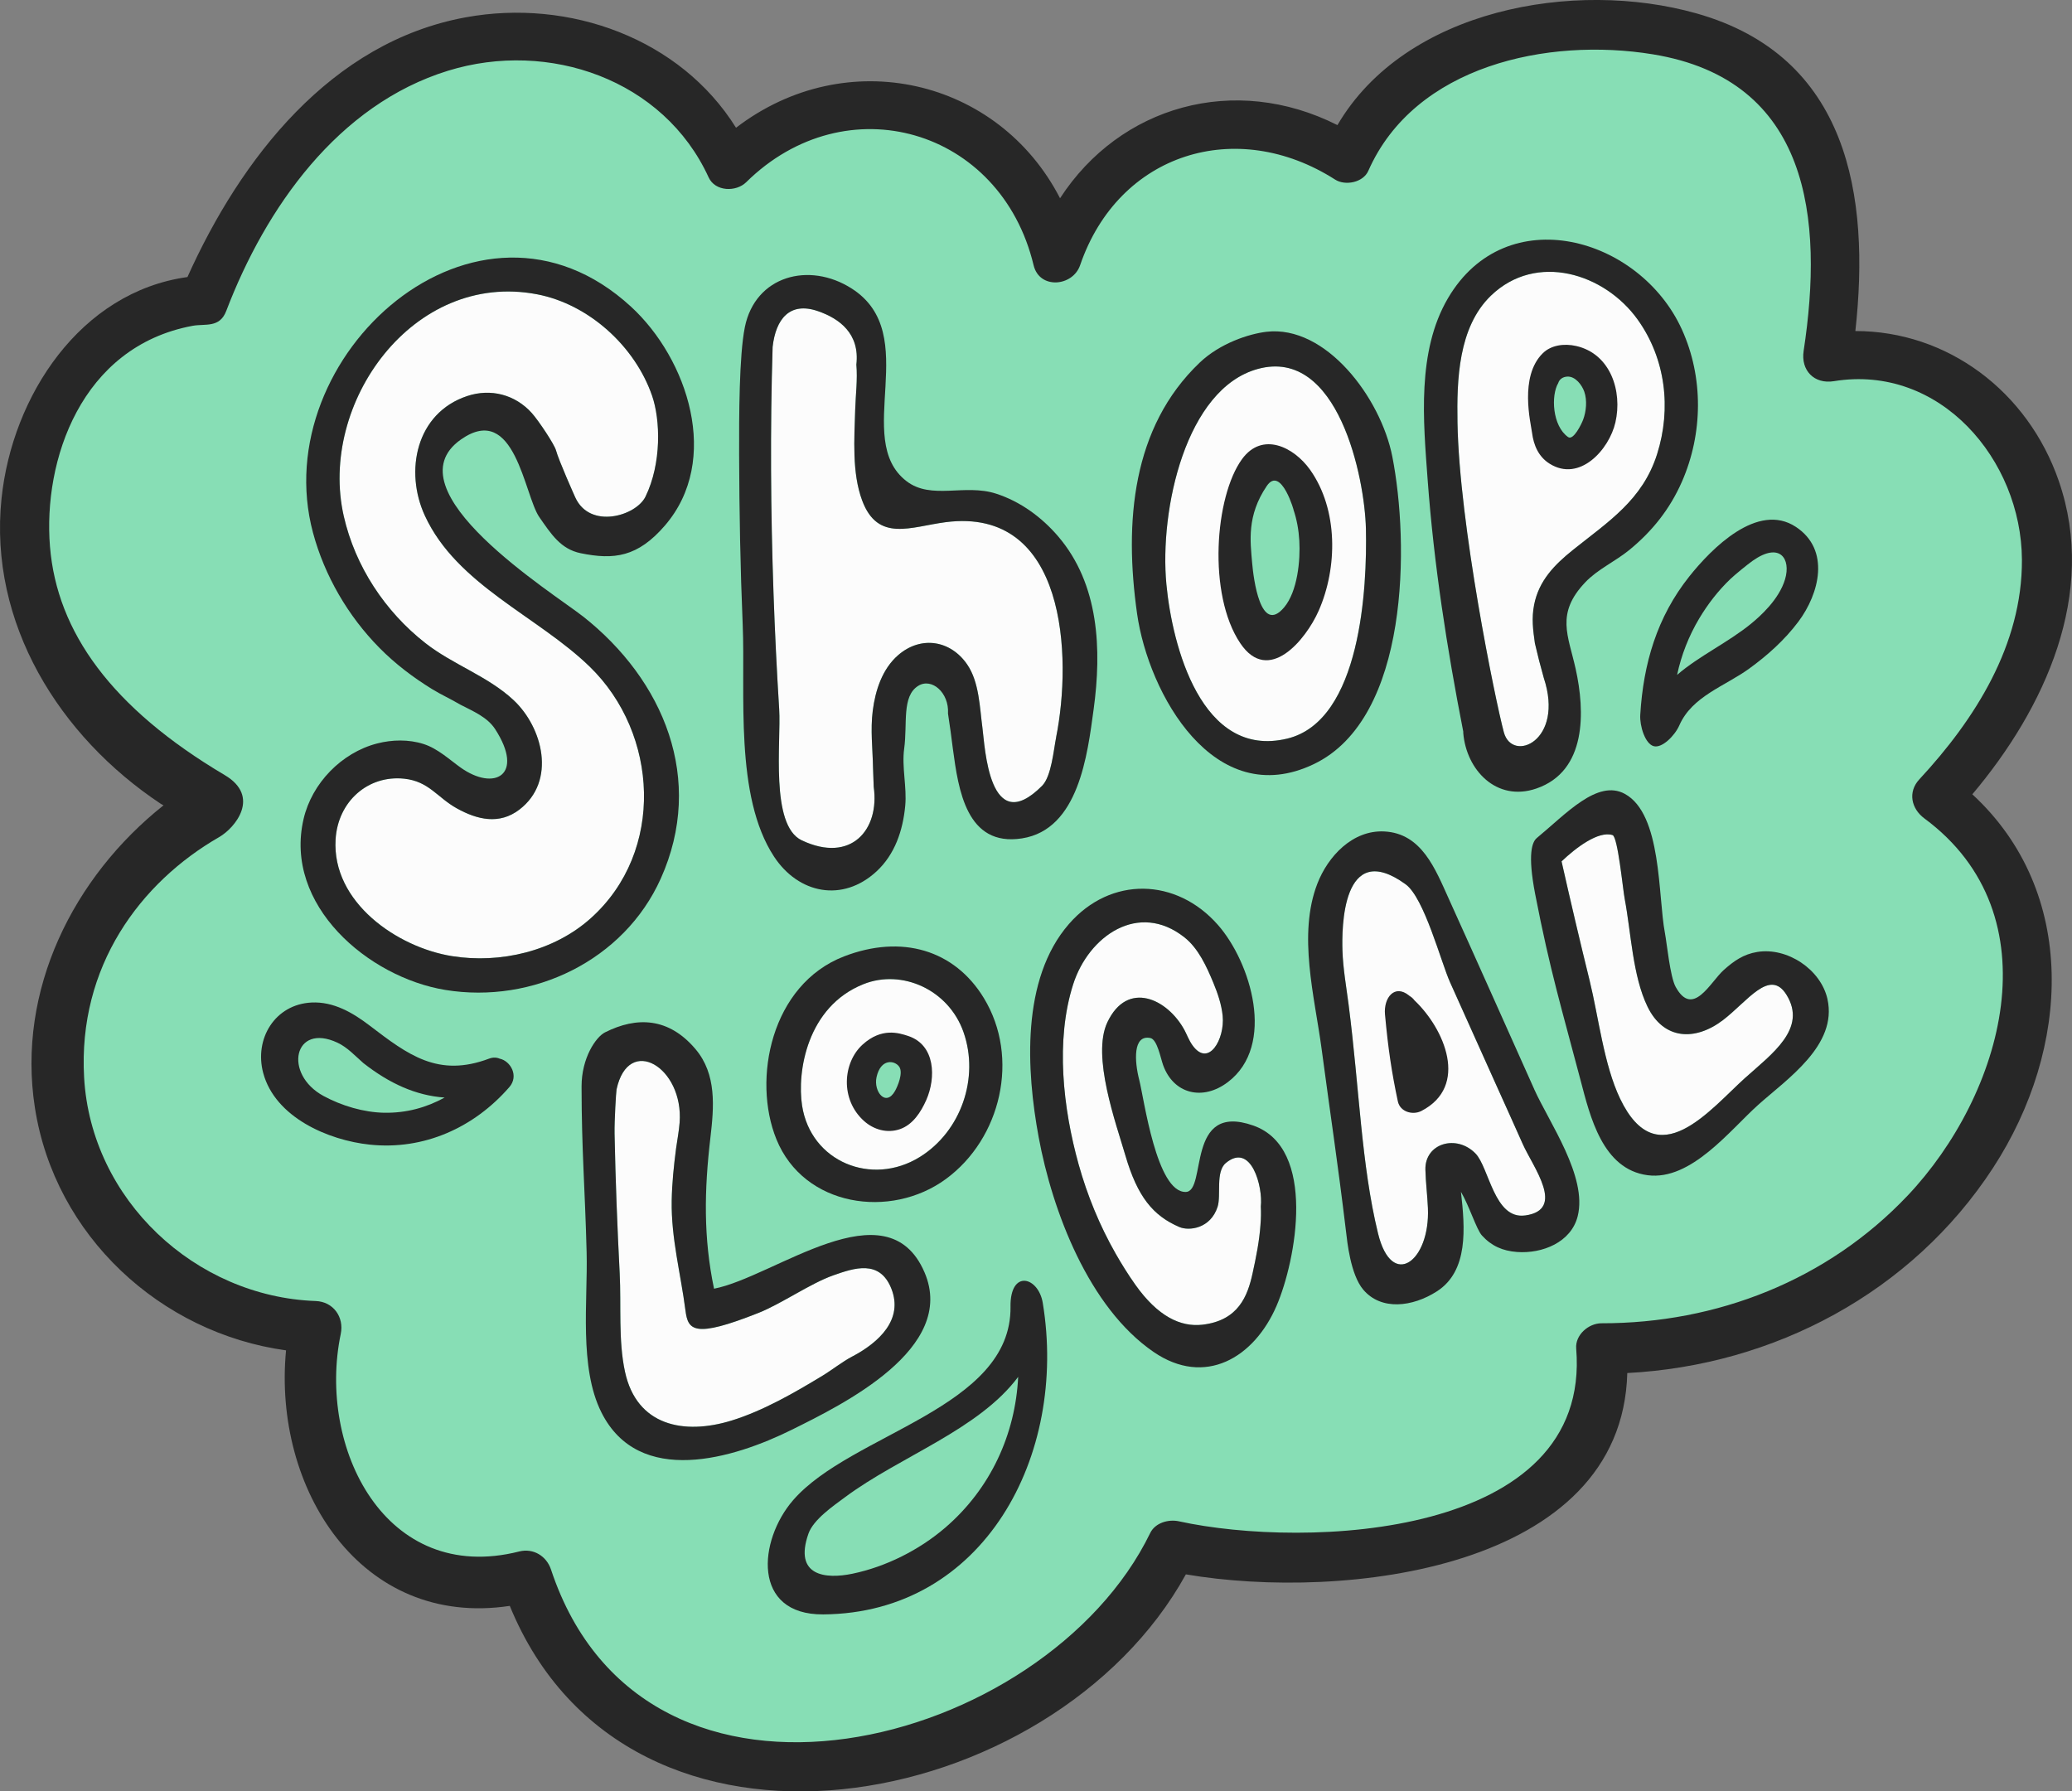 <svg id="_Слой_2" xmlns="http://www.w3.org/2000/svg" width="1080" height="933.76" viewBox="0 0 1080 933.76"><rect x="0" y="0" width="1080" height="933.76" fill="#808080" stroke="none"/><g id="Shop_small01_473512050"><g id="Shop_small01_473512050-2"><path d="M1002.31 626.11c-42.41 44.76-101.12 67.71-162.31 67.62-6.8-.01-13.99 6.16-13.39 13.39 8.31 100.96-143.93 106.32-210.73 91.67-5.5-1.21-12.59.7-15.27 6.21-55.59 114.43-267.96 169.97-317.9 19.37-2.37-7.14-9.36-11.47-16.86-9.57-71.2 18-107.22-55.2-94.68-115.41 1.87-8.95-3.94-17.13-13.31-17.47-63.87-2.29-119.17-53.75-122.84-118.62-3.34-58.94 29.82-103.47 71.65-127.52 8.43-4.85 22.21-21.49 2.97-32.89-60.11-35.6-89.01-75.98-92.73-121.24-3.74-45.57 16.35-106.04 75.59-117.12 6.71-1.26 14.39 1.34 17.91-7.89 20.85-54.6 59.2-109.42 117.7-127.46 53.37-16.46 114.44 4.62 138.23 56.58 3.48 7.61 14.6 7.84 19.94 2.57 52.97-52.25 135.09-28.5 152.47 44.05 3.11 12.97 20.8 11.32 24.67.0 20.41-59.58 82.98-78.85 135.28-45.45 5.38 3.44 14.88 1.59 17.62-4.62 24.67-55.97 95.31-70.9 150.87-61.84 83.36 13.59 90.78 87.29 80.09 157.37-1.58 10.36 5.62 17.77 16.06 16.06 56.38-9.18 99.49 41.81 99.75 94.73.22 45.13-24.8 84.6-54.42 116.51-6.26 6.75-4.27 15.6 2.67 20.73 69.53 51.39 41.72 146.7-9.02 200.24z" fill="#87deb5"/><g><path d="M308 478.57c-19.25 17.3-47.15 23.81-72.3 19.82-28.62-4.54-62.76-28.07-60.78-60.84 1.2-19.89 16.97-33.65 35.77-31.66 12.91 1.37 17.15 9.75 27.38 15.44 10.67 5.93 22.16 8.71 32.67.66 19.38-14.85 12.17-42.85-3.1-57.1-13.4-12.5-31.53-18.41-45.91-29.67-21.03-16.47-36.58-39.99-42.54-66.15-13.36-58.69 35.99-128.04 100.71-115.68 26.97 5.15 51.04 27.04 59.98 52.85 4.36 12.58 5.04 35.23-3.42 52.62-4.92 10.11-29.01 17.2-36.63.36-.32-.71-8.64-19.28-10.02-24.48-.8-3.04-9.05-15.47-12.61-19.44-8.68-9.66-21.43-12.95-33.71-8.86-26.72 8.9-32.7 39.23-22.03 62.35 16.68 36.15 58.68 52.28 85.91 78.69 35.94 34.87 39.31 96.34.64 131.08z" fill="#fcfcfc"/><path d="M550.49 384.38c-1.3 6.46-2.45 20.34-7.33 25.22-27.7 27.77-29.78-20.54-31.08-30.23-1.42-10.57-1.65-23.82-7.93-33-8.65-12.64-24.07-15.19-35.96-4.92-8.35 7.22-11.93 18.43-13.28 28.99-1.28 10.05-.04 19.68.14 29.72.12 3.32.24 6.64.36 9.97 3.19 22.33-11.79 40.04-37.5 27.89-16.62-7.85-10.71-51.42-11.77-68.32-1.26-20.2-2.26-40.41-2.96-60.64-1.48-42.73-1.77-85.49-.46-128.22 1.64-14.59 8.92-23.75 23.64-18.66 11.22 3.88 21.88 11.74 20.01 27.87.69 7.71-.38 15.75-.61 23.46-.45 15.09-1.76 32.95 3.64 47.39 8.2 21.91 25.42 13.62 43.52 11.28 62.96-8.14 65.99 70.14 57.55 112.21z" fill="#fcfcfc"/><path d="M711.96 275.66c-.6-26.74-14.53-94.77-56.32-83.37-37.55 10.24-51.36 73.28-47.68 112.27 3 31.73 18.15 91.3 63.02 80.42 38.48-9.33 41.64-79.08 40.97-109.32zm-32.21 32.67c0 19.27-29.89 19.23-29.89.0.0-16.37-1.97-32.6-2.16-48.95-.23-19.27 29.66-19.22 29.89.0.19 15.75 1.99 31.4 2.12 47.16.0.16.05.29.05.46v1.33z" fill="#fcfcfc"/><path d="M853.63 166.61c-17.26-24.13-52.85-35.28-76.49-12.51-17.1 16.46-17.83 44.03-17.45 66.16.91 52.99 19.69 144.73 24.17 161.44 4.34 16.17 31.73 4.59 20.81-28.36-1.7-5.98-3.25-11.99-4.63-18.05-.98-6.93-1.79-13.01-.4-20.06 2.5-12.64 10.67-20.93 20.38-28.7 18.3-14.64 36.15-25.89 43.73-49.85 7.51-23.73 4.47-49.67-10.12-70.06zm-22.36 49.47c0 8.38-6.85 14.58-14.95 14.95-8.07.36-14.95-7.13-14.95-14.95v-10.82c0-8.38 6.85-14.58 14.95-14.95 8.07-.36 14.95 7.13 14.95 14.95v10.82z" fill="#fcfcfc"/><path d="M444.37 706.98c-5.5 2.91-10.41 6.92-15.73 10.15-14.59 8.86-30.99 18.3-47.37 23.34-24.82 7.63-49.4 2.74-55.5-25.43-3.54-16.35-1.92-34.58-2.77-51.28-1.24-24.23-2.19-48.45-2.67-72.69-.14-6.83.8-22.13 1.04-23.23 6.24-28.86 35.07-11.48 32.87 17.32-.34 4.49-1.23 8.93-1.84 13.4-1.19 9.14-2.14 18.18-2.29 27.4-.32 19.5 4.7 37.86 7.18 57.17 1.32 10.26 4.42 14.59 38.1 1.2 12.05-4.79 27.06-15.4 39.08-19.61 10.72-3.76 24.09-8.38 30.16 7.05 6.31 16.05-6.53 27.96-20.26 35.23z" fill="#fcfcfc"/><path d="M502.21 537.98c-7.8-22.17-32.1-32.97-52.1-25.01-29.51 11.75-34.76 45.77-32.03 63.36 4.55 29.26 36.29 42.22 61.27 26.8 21.56-13.31 31.24-41.32 22.85-65.16zm-36.55 41.55h-2.16c-8.38.0-14.58-6.85-14.95-14.95-.36-8.07 7.13-14.95 14.95-14.95h2.16c8.38.0 14.58 6.85 14.95 14.95.36 8.07-7.13 14.95-14.95 14.95z" fill="#fcfcfc"/><path d="M657.02 638.26c-.57 8.55-2.31 17.15-4.15 25.54-2.59 11.8-7.4 24.53-26.14 26.7-11.29 1.3-23.21-4.23-35.01-20.92-3.67-5.2-7.08-10.66-10.23-16.18-8.32-14.61-14.76-30.3-19.27-46.48-8.11-29.1-12.2-64.64-2.82-93.92 8.02-25.03 33.99-43.38 57.98-24.4 7.29 5.77 11.57 15.28 15.07 23.7 2.26 5.44 4.26 11.3 4.85 17.24 1.19 12.08-7.39 27.26-15.86 15.14-1.79-2.56-2.88-5.59-4.03-7.71-8.8-16.31-29.74-26.28-40.22-4.09-8.28 17.53 4.49 52.58 9.42 69.46 6.25 21.38 14.33 31.33 28.11 37.24 5.05 2.16 16.28.87 19.94-10.57 1.92-6.01-1.2-18.26 4.32-22.82 13.21-10.92 19.37 12.43 18.2 22.69.16 3.14.11 6.27-.17 9.41z" fill="#fcfcfc"/><path d="M794.96 633.55c-16.14 2.24-18.76-25-25.88-32.3-9.95-10.19-26.44-5.27-26.1 8.43.17 6.89 1.01 13.14 1.31 20.03 1.19 27.79-18.79 42.77-26 13.21-8.75-35.87-9.7-75.54-15.34-119.25-1.2-9.32-2.91-18.8-3.21-28.22-.36-11.14-.4-58.63 32.9-34.54 9.75 7.05 18.44 40.54 23.19 51.11 8.16 18.17 16.33 36.33 24.49 54.5 4.45 9.91 8.96 19.79 13.36 29.73 5.32 12.01 22.72 34.34 1.3 37.31z" fill="#fcfcfc"/><path d="M909.76 561.72c-18.44 16.6-45.87 51.53-65.29 10.99-8.49-17.72-11.23-42.63-15.92-61.68-5.08-20.63-9.94-41.31-14.61-62.04 7.38-7.04 19.17-16.06 26.59-13.7 2.74.87 5.34 28.13 6.34 33.35 3.29 17.33 4.09 40.02 11.86 56.05 8.39 17.31 24.74 18.1 39.25 7.11 12.74-9.66 24.46-27.3 33.17-13.32 11.01 17.67-7.57 30.82-21.38 43.25z" fill="#fcfcfc"/></g><g><path d="M303.82 321.27c-15.22-12-101.46-65.71-63.5-92.23 28.19-19.7 32.91 29.2 40.8 40.51 6.12 8.78 11.1 16.67 21.55 18.81 17.36 3.55 29.75 2.04 43.97-14.5 29.26-34.03 11.92-86.74-17.75-114.02-79.95-73.49-190.5 25.55-165.74 117.84 6.02 22.42 18.3 43.48 34.6 59.99 8.24 8.35 17.53 15.41 27.51 21.55 4.74 2.91 9.86 5.21 14.63 8.05 6.65 3.43 14.15 6.51 18.23 12.83 15.44 23.92-.42 32.58-18.13 19.92-5.64-4.03-11.83-9.84-19.15-12.19-7.8-2.5-16.41-2.32-24.29-.29-18.54 4.79-33.97 20.74-38.3 39.3-10.53 45.02 33.75 82.59 73.85 89.16 45.63 7.47 93.15-15.35 112.31-58.03 23.22-51.72 1.57-103.48-40.59-136.72zm4.18 157.3c-19.25 17.3-47.15 23.81-72.3 19.82-28.62-4.54-62.76-28.07-60.78-60.84 1.2-19.89 16.97-33.65 35.77-31.66 12.91 1.37 17.15 9.75 27.38 15.44 10.67 5.93 22.16 8.71 32.67.66 19.38-14.85 12.17-42.85-3.1-57.1-13.4-12.5-31.53-18.41-45.91-29.67-21.03-16.47-36.58-39.99-42.54-66.15-13.36-58.69 35.99-128.04 100.71-115.68 26.97 5.15 51.04 27.04 59.98 52.85 4.36 12.58 5.04 35.23-3.42 52.62-4.92 10.11-29.01 17.2-36.63.36-.32-.71-8.64-19.28-10.02-24.48-.8-3.04-9.05-15.47-12.61-19.44-8.68-9.66-21.43-12.95-33.71-8.86-26.72 8.9-32.7 39.23-22.03 62.35 16.68 36.15 58.68 52.28 85.91 78.69 35.94 34.87 39.31 96.34.64 131.08z" fill="#272727"/><path d="M551.53 279.56c-8.58-10.01-19.7-18.15-32.29-22.23-16.46-5.34-33.78 3.41-46.73-6.52-28.48-21.86 8.76-76.56-28.58-100.42-22.17-14.17-50.27-6.67-55.69 20.14-2.98 14.72-3.04 46.44-2.98 66.61.09 29.49.62 58.98 1.86 88.46 1.5 35.64-4.39 89.33 16.32 120.88 12.73 19.39 35.74 24.06 53.42 7.74 9.59-8.86 13.75-21.32 14.97-34.14.94-9.8-1.87-20.28-.54-29.86 1.79-12.89-1.38-27.32 7.32-32.73 7.05-4.38 16.17 3.56 15.52 14.44.94 6.11 1.79 12.23 2.54 18.36 2.88 21.39 7.07 51.2 35.98 46.72 29.65-4.59 34.18-43.75 37.39-67.26 4.25-31.1 2.92-65.2-18.52-90.2zm-1.04 104.83c-1.3 6.46-2.45 20.34-7.33 25.22-27.7 27.77-29.78-20.54-31.08-30.23-1.42-10.57-1.65-23.82-7.93-33-8.65-12.64-24.07-15.19-35.96-4.92-8.35 7.22-11.93 18.43-13.28 28.99-1.28 10.05-.04 19.68.14 29.72.12 3.32.24 6.64.36 9.97 3.19 22.33-11.79 40.04-37.5 27.89-16.62-7.85-10.71-51.42-11.77-68.32-1.26-20.2-2.26-40.41-2.96-60.64-1.48-42.73-1.77-85.49-.46-128.22 1.64-14.59 8.92-23.75 23.64-18.66 11.22 3.88 21.88 11.74 20.01 27.87.69 7.71-.38 15.75-.61 23.46-.45 15.09-1.76 32.95 3.64 47.39 8.2 21.91 25.42 13.62 43.52 11.28 62.96-8.14 65.99 70.14 57.55 112.21z" fill="#272727"/><path d="M725.73 238.01c-6.03-30.68-34.68-68.77-65.68-65.06-8.96 1.07-24.08 5.91-34.75 16.09-35.32 33.69-39.37 83.19-32.61 130.87 5.9 41.57 40.13 103.31 92.15 78.37 50.02-23.98 49.69-115.5 40.89-160.27zm-54.74 146.98c-44.87 10.88-60.02-48.69-63.02-80.42-3.69-38.99 10.12-102.03 47.68-112.27 41.78-11.4 55.72 56.63 56.32 83.37.68 30.24-2.49 99.99-40.97 109.32z" fill="#272727"/><path d="M682.88 244.89c-8.5-11.98-24.94-20.05-35.49-5.58-14.17 19.44-18.04 70.51-.92 95.97 14.72 21.9 34.18-1.75 40.88-16.95 9.88-22.43 10.22-52.74-4.47-73.44zm-13.54 71.69c-12.29 14.62-15.98-14.96-16.68-23.17-.96-11.22-2.86-24.61 7.59-40.05 7.65-11.31 14.82 14.82 13.91 12.17 1.8 5.26 2.77 10.78 3.09 16.31.6 10.22-.92 26.42-7.91 34.74z" fill="#272727"/><path d="M876.62 171.66c-21.91-48.09-91.51-67.98-121.89-16.21-16.29 27.75-12.84 64.03-10.59 94.6 3.26 44.23 10.06 87.86 18.57 131.34.0.21-.03.4-.01.63 1.56 19.34 17.35 36.11 38.07 29.01 26.43-9.05 25.39-40.34 20.54-62.29-3.88-17.56-10.58-28.86 5.03-45.26 6.41-6.74 15.69-10.9 22.91-16.8 12-9.82 21.16-21.32 27.44-35.62 10.98-25.05 11.31-54.43-.07-79.4zm-12.87 65.02c-7.58 23.95-25.43 35.2-43.73 49.85-9.71 7.77-17.89 16.06-20.38 28.7-1.39 7.05-.58 13.13.4 20.06 1.39 6.06 2.93 12.08 4.63 18.05 10.92 32.96-16.47 44.53-20.81 28.36-4.48-16.7-23.26-108.44-24.17-161.44-.38-22.13.36-49.69 17.45-66.16 23.64-22.77 59.23-11.62 76.49 12.51 14.58 20.4 17.63 46.34 10.12 70.06z" fill="#272727"/><path d="M821.57 180.35c-6.44-1.47-13.19-.39-17.43 3.79-12.35 12.14-6.23 36.41-5.59 41.4.83 6.52 3.38 12.52 9.13 16.14 15.64 9.85 31.06-7.23 34.34-21.54 3.72-16.26-2.54-35.69-20.44-39.79zm3.58 38.51c-.77 2.02-4.99 10.93-7.81 8.95-8.24-5.81-8.97-21.67-5.13-28.15.57-1.88 2.24-3.22 4.72-3.36 4.24-.23 7.66 4.43 8.86 7.86 1.57 4.5 1.03 10.32-.64 14.7z" fill="#272727"/><path d="M481.88 663.18c-19.6-45.57-78.15 2.44-109.7 8.55-5.57-26.54-5.1-51.45-1.9-78.65 1.88-16.05 3.37-33.09-7.77-46.25-13.96-16.49-30.57-17.06-47.15-8.72-4.75 2.39-12.24 13.28-12.23 28.22.01 32.87 1.81 53.62 2.64 86.48.65 25.34-4.05 59.93 7.69 83.37 19.59 39.13 69.01 24.06 99.15 9.12 26.43-13.1 86.39-42.33 69.27-82.12zm-37.51 43.8c-5.5 2.91-10.41 6.92-15.73 10.15-14.59 8.86-30.99 18.3-47.37 23.34-24.82 7.63-49.4 2.74-55.5-25.43-3.54-16.35-1.92-34.58-2.77-51.28-1.24-24.23-2.19-48.45-2.67-72.69-.14-6.83.8-22.13 1.04-23.23 6.24-28.86 35.07-11.48 32.87 17.32-.34 4.49-1.23 8.93-1.84 13.4-1.19 9.14-2.14 18.18-2.29 27.4-.32 19.5 4.7 37.86 7.18 57.17 1.32 10.26 4.42 14.59 38.1 1.2 12.05-4.79 27.06-15.4 39.08-19.61 10.72-3.76 24.09-8.38 30.16 7.05 6.31 16.05-6.53 27.96-20.26 35.23z" fill="#272727"/><path d="M512.84 520.27c-15.33-25.22-42.92-33.31-72.88-21.76-38.07 14.67-47.95 64.09-35.27 95.32 14.32 35.27 59.56 41.81 88.31 20.75 28.84-21.12 38.67-63.34 19.84-94.31zm-33.49 82.86c-24.98 15.42-56.73 2.46-61.27-26.8-2.73-17.59 2.52-51.61 32.03-63.36 20-7.96 44.3 2.84 52.1 25 8.39 23.84-1.3 51.85-22.85 65.16z" fill="#272727"/><g><path d="M466.29 555.19s0 .04.0.05c0-.02.01-.03.02-.05.0.0.0.0.0.0z" fill="#272727"/><path d="M473.45 540.02c-5-1.66-13.94-4.49-23.82 4.45-10.31 9.33-11.85 28.6.75 39.86 5.12 4.57 12.14 6.52 18.72 4.23 6.76-2.35 10.95-8.95 13.71-15.18 5.11-11.55 4.81-28.63-9.36-33.36zm-6.9 28.59c-4.81 8.61-11.32.36-9.67-7.13 2.16-9.85 9.42-8.89 11.82-5.46 2.21 3.17-.83 10.23-2.15 12.59z" fill="#272727"/></g><path d="M653.26 586.69c-35.41-12.48-23.99 34.31-35.17 34.61-15.29.42-21.79-48.74-24.27-58.35-2.5-9.73-3.41-23.73 5.77-21.89 3.6.72 5.33 10.39 6.67 14.13 5.4 15.01 20.6 18.86 33.79 8.82 25.16-19.14 11.91-62.43-5.24-81.92-21.6-24.55-55.8-25.56-77.66-.44-25 28.73-22.19 76.34-15.75 111.16 7.12 38.52 26.14 88.77 59.89 111.89 26.73 18.31 52.42 3.1 64.11-24.08 10.17-23.63 21.15-82.21-12.13-93.93zm3.76 51.57c-.57 8.55-2.31 17.15-4.15 25.54-2.59 11.8-7.4 24.53-26.14 26.7-11.29 1.3-23.21-4.23-35.01-20.92-3.67-5.2-7.08-10.66-10.23-16.18-8.32-14.61-14.76-30.3-19.27-46.48-8.11-29.1-12.2-64.64-2.82-93.92 8.02-25.03 33.99-43.38 57.98-24.4 7.29 5.77 11.57 15.28 15.07 23.7 2.26 5.44 4.26 11.3 4.85 17.24 1.19 12.08-7.39 27.26-15.86 15.14-1.79-2.56-2.88-5.59-4.03-7.71-8.8-16.31-29.74-26.28-40.22-4.09-8.28 17.53 4.49 52.58 9.42 69.46 6.25 21.38 14.33 31.33 28.11 37.24 5.05 2.16 16.28.87 19.94-10.57 1.92-6.01-1.2-18.26 4.32-22.82 13.21-10.92 19.37 12.43 18.2 22.69.16 3.14.11 6.27-.17 9.41z" fill="#272727"/><path d="M799.67 567.7c-14.82-33.04-29.52-66.14-44.47-99.12-7.06-15.58-14.14-34.26-33.73-35.19-16.42-.79-29.26 12.86-34.81 27.2-10.3 26.59-1.43 58.93 2.18 85.94 5.09 38.09 8.2 57.68 12.81 95.83.53 4.41 2.21 21.95 8.93 29.88 9.31 10.97 25.59 9.09 38.39.86 16.51-10.61 14.67-33.02 12.52-51.88 4.39 7.47 8.1 19.62 10.94 22.76 4.98 5.5 10.84 8.05 18.25 8.61 13.16.99 28.28-5 31.68-18.69 5.13-20.64-14.83-48.66-22.7-66.19zm-4.72 65.85c-16.14 2.24-18.76-25-25.88-32.3-9.95-10.19-26.44-5.27-26.1 8.43.17 6.89 1.01 13.14 1.31 20.03 1.19 27.79-18.79 42.77-26 13.21-8.75-35.87-9.7-75.54-15.34-119.25-1.2-9.32-2.91-18.8-3.21-28.22-.36-11.14-.4-58.63 32.9-34.54 9.75 7.05 18.44 40.54 23.19 51.11 8.16 18.17 16.33 36.33 24.49 54.5 4.45 9.91 8.96 19.79 13.36 29.73 5.32 12.01 22.72 34.34 1.3 37.31z" fill="#272727"/><path d="M737.21 521.35c-.68-.92-1.53-1.66-2.49-2.21-.08-.07-.17-.15-.25-.22-7.51-6.14-13.37 1.08-12.56 9.92 1.65 17.99 3.51 30.21 6.69 45.22 1.18 5.55 7.79 7.35 12.31 5.01 24.9-12.9 12.06-42.81-3.7-57.7z" fill="#272727"/><path d="M952.55 520.8c-3.46-15.53-20.99-27.14-36.58-24.6-7.21 1.17-12.25 4.71-17.56 9.48-6.98 6.27-16.04 25.05-25.01 8.71-2.91-5.3-4.55-22.7-5.59-28.13-3.66-19.18-1.49-61.91-20.92-72.47-14.26-7.75-30.71 10.53-45.82 23-2.44 2.02-4.96 8.17-.88 29.26 7.74 40 14.06 60.57 23.66 97.04 4.98 18.92 11.44 46.4 34.96 49.49 22.66 2.98 43.03-23.61 57.62-36.68 15.05-13.48 41.46-31.07 36.11-55.1zm-42.79 40.92c-18.44 16.6-45.87 51.53-65.29 10.99-8.49-17.72-11.23-42.63-15.92-61.68-5.08-20.63-9.94-41.31-14.61-62.04 7.38-7.04 19.17-16.06 26.59-13.7 2.74.87 5.34 28.13 6.34 33.35 3.29 17.33 4.09 40.02 11.86 56.05 8.39 17.31 24.74 18.1 39.25 7.11 12.74-9.66 24.46-27.3 33.17-13.32 11.01 17.67-7.57 30.82-21.38 43.25z" fill="#272727"/><path d="M526.72 681.12c.6 53.09-83.07 65.95-113.32 100.85-18.2 21-21.56 59.8 15.7 59.53 83.75-.61 127.54-82.78 114.43-162.35-2.26-13.71-17.04-17.71-16.82 1.96zm-34.09 115.22c-13.51 11.59-30.81 20.31-48.3 23.95-14.03 2.92-30.68 1.25-22.95-20.86 2.6-7.43 12.98-14.48 19.07-19.01 28.62-21.3 69.65-35.1 90.26-62.74-1.45 29.78-14.28 58.23-38.08 78.66z" fill="#272727"/><path d="M260.53 551.86c-1.59-.7-3.48-.84-5.63-.04-26.56 9.96-42.16-1.93-62.29-17.29-8.75-6.67-18.71-12.51-30.18-11.97-19.09.91-30.01 18.89-25.24 36.71 6.19 23.12 33.88 35.1 55.59 37.37 28.21 2.96 54.35-8.88 72.71-29.99 5.07-5.83.65-13.55-4.96-14.81zm-60.24 28.16c-10.7-.2-22.12-3.6-31.59-8.71-21.27-11.48-15.51-38.49 7.25-27.79 5.17 2.43 9.14 6.84 13.43 10.59 13.55 10.63 27.35 16.93 42.37 17.99-9.43 5.18-19.95 8.13-31.47 7.91z" fill="#272727"/><path d="M936.12 274.67c-20.01-13.26-44.16 11.44-55.58 25.78-16.88 21.19-23.98 45.5-25.58 72.18-.34 5.76 2.52 15.05 6.98 16.3 4.39 1.23 11.06-5.52 13.39-10.84 6.64-15.16 23.66-20.36 36.32-29.51 9.58-6.92 18.64-15.06 25.74-24.55 10.9-14.55 16.8-37.38-1.27-49.36zm-23.29 50.35c-12.06 9.87-27.15 16.83-38.66 26.75 2.18-10.31 6.09-20.27 11.5-29.35 4.5-7.54 9.96-14.59 16.32-20.66 2.46-2.34 8.98-7.64 11.58-9.47 14.2-9.99 20.03-1.03 16.87 9.65-3.15 10.63-13.2 19.46-17.61 23.07z" fill="#272727"/></g><path d="M1073.17 250.85c-16.21-47.02-58.23-78.31-106.09-78.3 7.78-70.51-3.61-143.21-82.83-165.57-63.73-17.99-151.77-2.18-187.13 58.23-53.7-27.09-113.37-9.98-144.59 38.13-32.11-62.39-111.24-80.91-168.89-36.75C354.66 20.12 296.89-.85 242.76 9.03c-70.32 12.83-117.28 73.63-145.06 135.38C41.9 152.14 6.37 206.28.8 259.83c-6.77 65.08 30.21 124.11 83.01 159.16.48.32.96.52 1.44.77-47 37.34-76.57 96.27-67.07 157.55 10.39 66.96 65.59 117.57 130.92 126.56-6.93 71.82 38.74 144.92 116.62 133.19 61.84 151.08 283.09 109.25 352.4-16.43 81.92 13.97 227.39-2.24 230.08-104.94 76.36-3.97 148.29-41.91 190.66-106.96 40.53-62.24 44.48-143.69-10.81-194.7 37.8-44.83 65.33-104.56 45.11-163.17zM994.2 623.32c-41.67 43.98-99.35 66.52-159.47 66.43-6.68.0-13.74 6.05-13.16 13.16 8.17 99.19-141.41 104.46-207.04 90.07-5.4-1.19-12.37.69-15 6.1-54.62 112.42-263.27 166.99-312.33 19.03-2.33-7.02-9.19-11.27-16.57-9.41-69.95 17.68-105.35-54.24-93.02-113.39 1.83-8.8-3.87-16.83-13.08-17.16-62.76-2.25-117.08-52.81-120.69-116.54-3.28-57.91 29.3-101.66 70.39-125.28 8.29-4.76 21.82-21.11 2.92-32.31-59.05-34.98-87.45-74.65-91.1-119.11-3.67-44.77 16.06-104.18 74.27-115.07 6.59-1.23 14.14 1.31 17.6-7.75 20.48-53.65 58.16-107.5 115.63-125.23 52.44-16.17 112.43 4.53 135.81 55.59 3.42 7.48 14.34 7.7 19.59 2.52 52.05-51.33 132.72-28 149.8 43.28 3.05 12.74 20.43 11.12 24.24.0 20.05-58.53 81.53-77.47 132.91-44.65 5.29 3.38 14.62 1.56 17.31-4.54 24.24-54.99 93.64-69.66 148.23-60.76 81.9 13.35 89.19 85.76 78.68 154.61-1.55 10.18 5.52 17.45 15.78 15.78 55.39-9.02 97.75 41.07 98 93.07.21 44.34-24.37 83.12-53.47 114.47-6.15 6.63-4.19 15.33 2.63 20.37 68.31 50.49 40.99 144.13-8.86 196.73z" fill="#272727"/></g></g></svg>